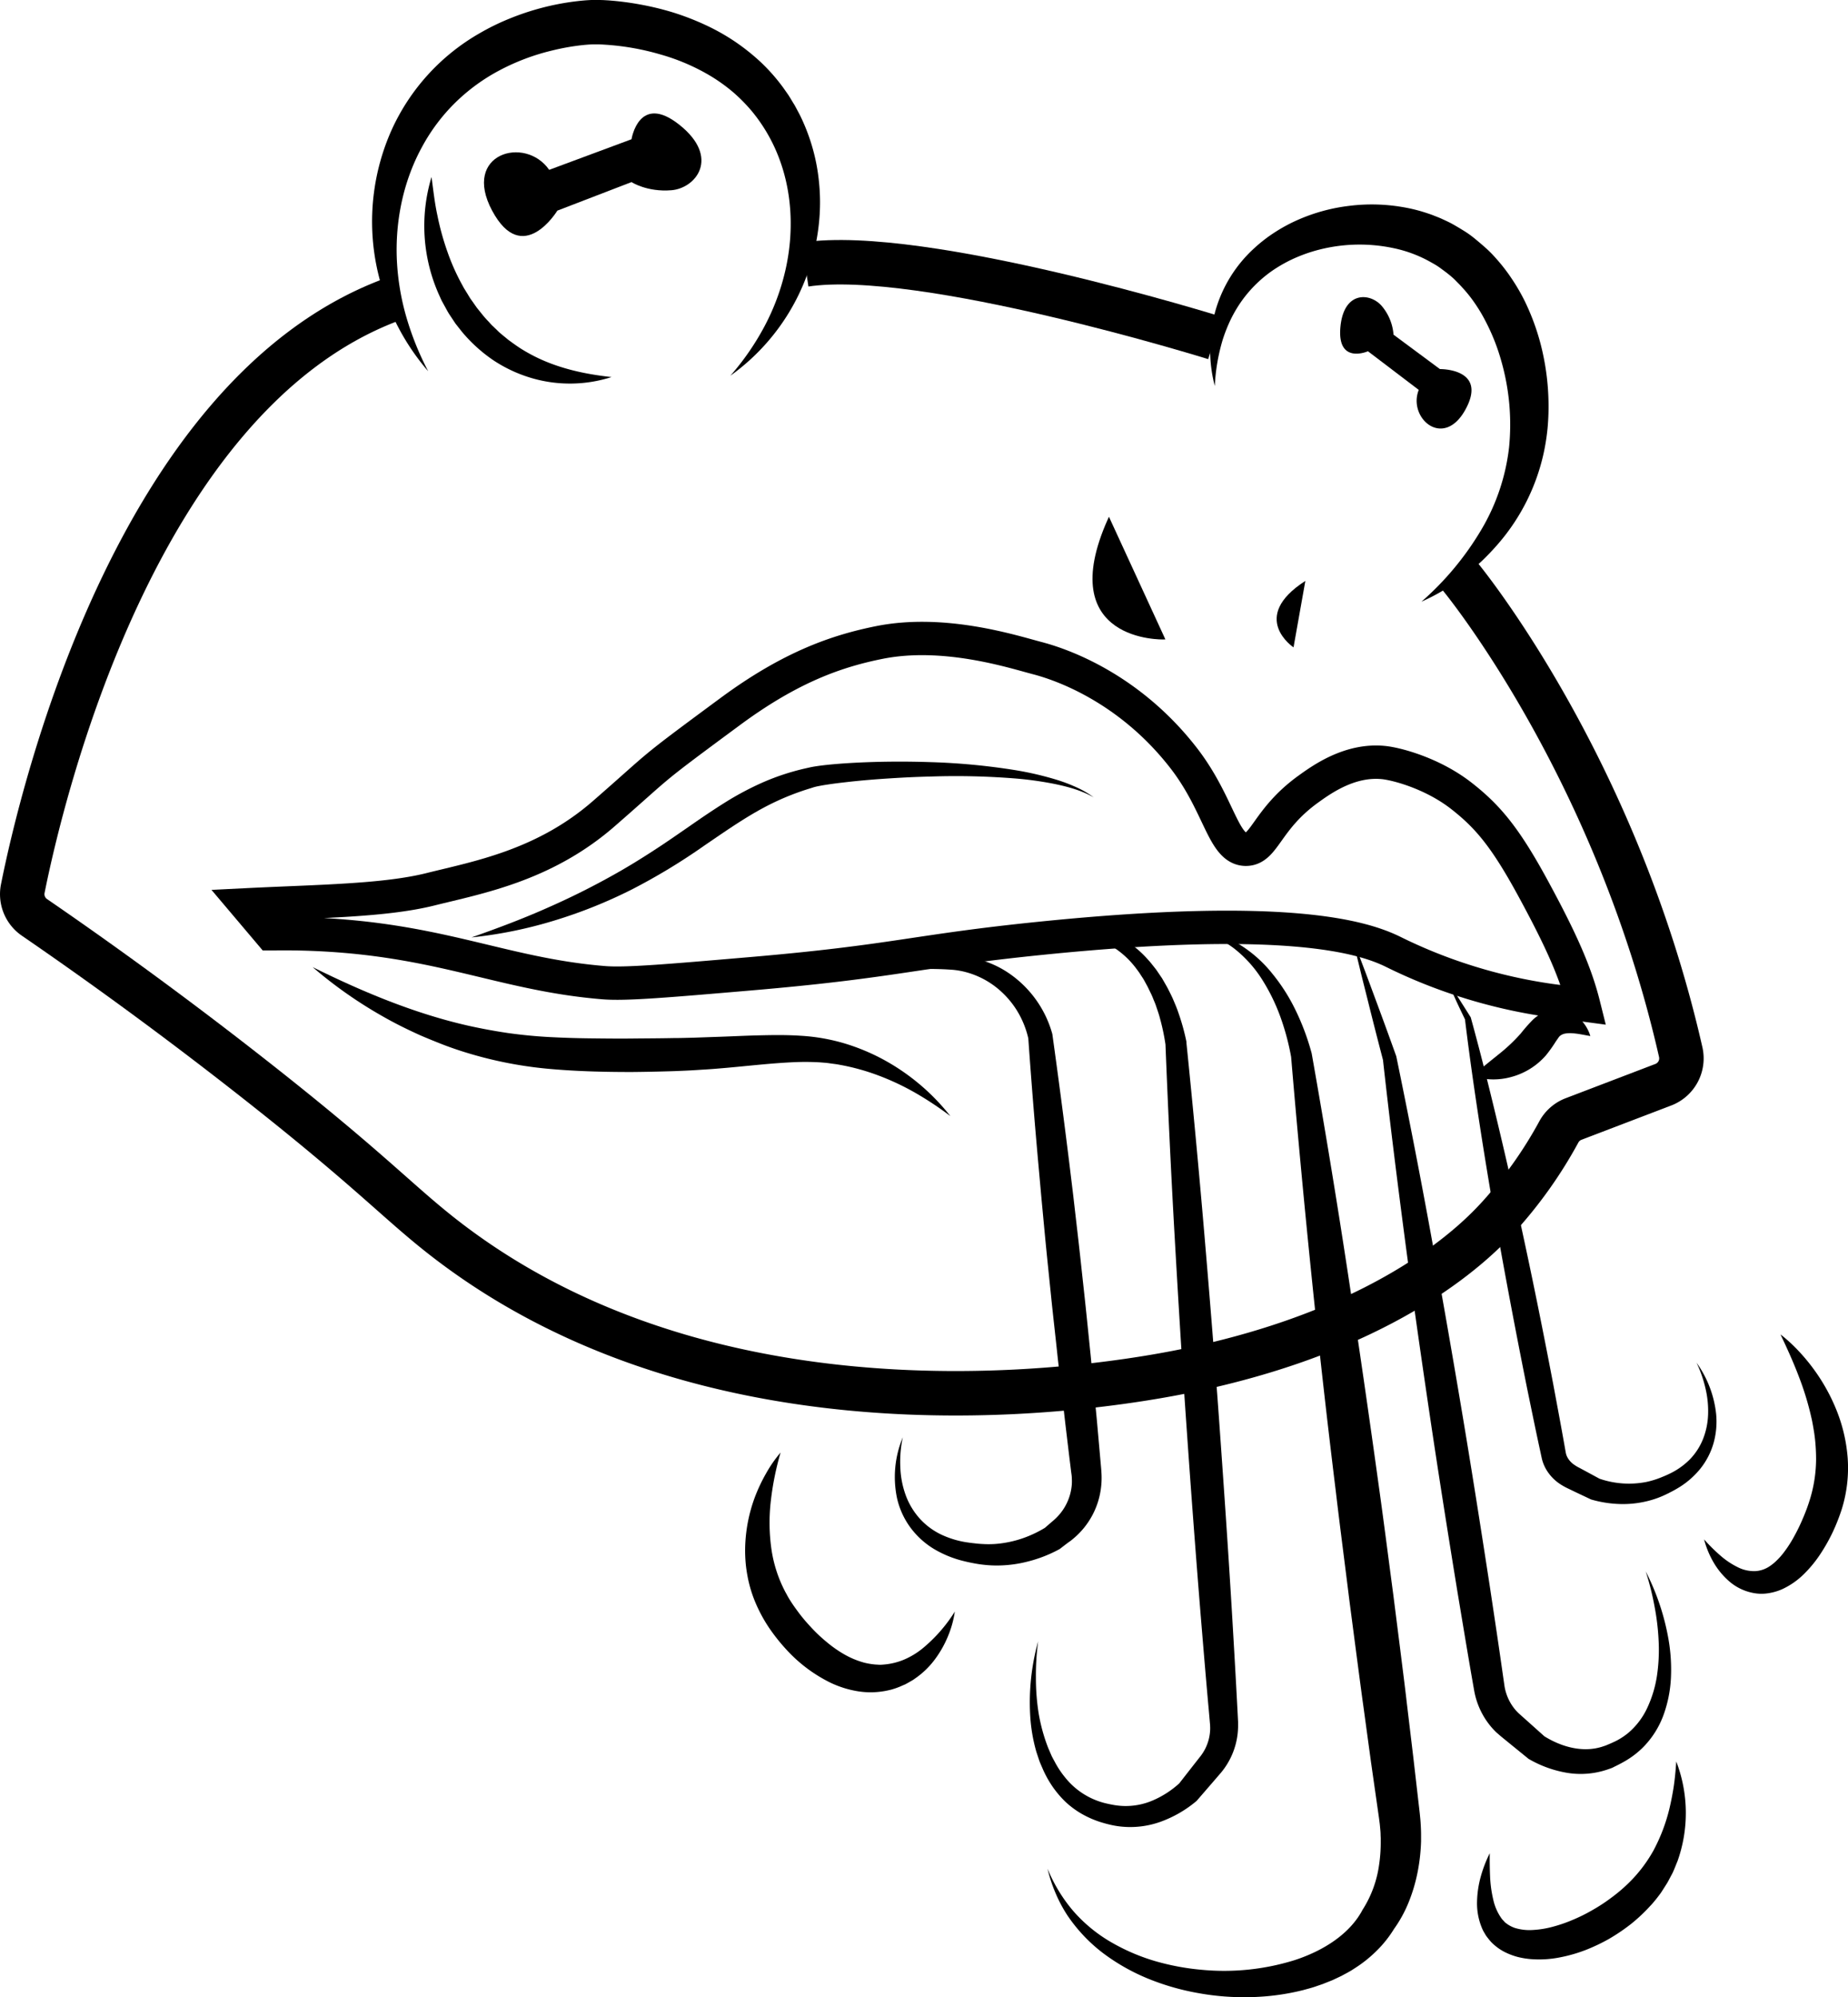 <svg id="Layer_1" data-name="Layer 1" xmlns="http://www.w3.org/2000/svg" viewBox="0 0 831.66 898.32"><defs><style>.cls-1,.cls-2{fill:none;}.cls-1,.cls-2,.cls-3{stroke:#000;stroke-miterlimit:10;}.cls-1{stroke-width:20px;}.cls-2{stroke-width:15px;}</style></defs><title>FrogsBreath</title><path class="cls-1" d="M323,279.84C207.94,323.21,165.73,503.68,157.55,544.57a12.66,12.66,0,0,0,5.25,12.92c24.48,16.8,58.28,40.85,97.2,71.35,56.36,44.16,67.09,57.65,90,75,129.29,97.89,308.36,62.44,334,57,91-19.31,128.85-58.9,138-69A195.53,195.53,0,0,0,848.82,654a12.68,12.68,0,0,1,6.63-5.82l40.38-15.42A12.69,12.69,0,0,0,903.66,618c-29.55-129.87-99.33-213.91-99.33-213.91" transform="translate(-147.3 -144.88)"/><path d="M340,311.86a104,104,0,0,1-23.85-50.56,101,101,0,0,1,7.17-57.47,95.47,95.47,0,0,1,39.84-44,104.63,104.63,0,0,1,13.5-6.6,117,117,0,0,1,14.19-4.75,115.05,115.05,0,0,1,14.7-2.89c2.52-.32,5-.58,7.72-.7l1.15,0h1l1.95,0c1.28,0,2.53.1,3.78.17A131.72,131.72,0,0,1,435.93,147a129.69,129.69,0,0,1,14.46,3.54,118.52,118.52,0,0,1,14,5.4,95.55,95.55,0,0,1,13.25,7.37,96.65,96.65,0,0,1,12,9.5,83.54,83.54,0,0,1,10.15,11.52l2.2,3.13c.7,1.07,1.35,2.17,2,3.25.33.55.68,1.08,1,1.63l.9,1.68c.59,1.13,1.22,2.23,1.76,3.38A87.66,87.66,0,0,1,513,211.52a85.54,85.54,0,0,1,2.82,14.72,89.69,89.69,0,0,1,.37,14.83A96.42,96.42,0,0,1,476,313.86a117.41,117.41,0,0,0,15.45-22.4,102.43,102.43,0,0,0,9.25-24.78c3.93-17,3.17-34.75-2.67-50.33a74.44,74.44,0,0,0-12.22-21.27,76.59,76.59,0,0,0-8.51-8.67,77.74,77.74,0,0,0-9.89-7.15,93,93,0,0,0-22.73-9.84A114.34,114.34,0,0,0,419.86,165c-1-.07-2.07-.13-3.09-.16l-1.49,0H414c-1.84.06-3.95.25-6,.5a104.81,104.81,0,0,0-12.31,2.28,99.92,99.92,0,0,0-23.36,8.78,85.2,85.2,0,0,0-20,14.51,83.56,83.56,0,0,0-15,19.87c-8.11,14.73-12,32-11.49,49.54a111,111,0,0,0,4.06,26.23A131.45,131.45,0,0,0,340,311.86Z" transform="translate(-147.3 -144.88)"/><path class="cls-1" d="M694,296.86s-131.76-41-184.38-33" transform="translate(-147.3 -144.88)"/><path d="M694,318.5a64.8,64.8,0,0,1,0-32.82,60.38,60.38,0,0,1,18-29.38,67,67,0,0,1,9.36-7.16,73.63,73.63,0,0,1,10.41-5.54,81,81,0,0,1,22.73-6.13,81.87,81.87,0,0,1,23.74.5,71.26,71.26,0,0,1,11.74,2.94q1.46.47,2.88,1.05c.94.37,1.9.74,2.84,1.14,1.86.86,3.74,1.69,5.53,2.7s3.54,2.07,5.29,3.16,3.38,2.33,4.95,3.63,3.13,2.63,4.66,4,2.94,2.83,4.28,4.35a79.38,79.38,0,0,1,7.39,9.55,86.38,86.38,0,0,1,5.93,10.33,104,104,0,0,1,7.69,22.07,111.27,111.27,0,0,1,2.76,22.88,105.79,105.79,0,0,1-.41,11.53,96.47,96.47,0,0,1-1.79,11.46,92.68,92.68,0,0,1-20.22,40.44,110.49,110.49,0,0,1-7.66,8.07,106.8,106.8,0,0,1-8.41,7.11A90.83,90.83,0,0,1,787,415.5a132.68,132.68,0,0,0,26.72-32,93.33,93.33,0,0,0,12.7-37.33A103.8,103.8,0,0,0,823,307.5a92.11,92.11,0,0,0-7-17.85,71.91,71.91,0,0,0-4.77-8.07,60.21,60.21,0,0,0-5.71-7.22c-1-1.16-2.08-2.2-3.14-3.29s-2.21-2.05-3.4-3-2.39-1.81-3.6-2.7-2.5-1.65-3.81-2.37a57.87,57.87,0,0,0-16.94-6.47,73.57,73.57,0,0,0-37.36,1.69,70.19,70.19,0,0,0-8.86,3.48,65.27,65.27,0,0,0-8.27,4.75,57,57,0,0,0-13.76,13.4,59.68,59.68,0,0,0-5.1,8.49,70.54,70.54,0,0,0-3.75,9.42A86.31,86.31,0,0,0,694,318.5Z" transform="translate(-147.3 -144.88)"/><path class="cls-2" d="M845,594.86a234.46,234.46,0,0,1-39-9,231.6,231.6,0,0,1-32-13c-13.41-6.49-47.22-17.22-158-6-57.2,5.79-65.19,10.37-131,16-37.36,3.19-56.05,4.81-66,4-47.37-3.85-76-21-139-22-4.76-.07-8.63,0-11,0l-11-13c32.85-1.64,62.36-1.84,83-7,21.14-5.29,51.11-10.57,78-34,27.79-24.21,18.46-17.56,57-46,27.49-20.29,48.42-27.27,67-31,29.15-5.85,60,4.11,71,7,15.37,4,43.52,16,66,45,16.14,20.84,17.73,41,28,41,8.39,0,9.3-13.49,28-27,6-4.32,18.78-13.57,34-12,5.93.61,22,4.84,35,15,12,9.38,20,18.87,33,43,12.16,22.48,18.44,36.75,22,51Z" transform="translate(-147.3 -144.88)"/><path d="M288,579.86c22.81,11.28,46,20.9,70,26.34q9,2,18.06,3.33c6.06.84,12.1,1.44,18.23,1.77s12.36.53,18.58.6,12.48.15,18.74.08,12.53-.08,18.79-.21c3.13,0,6.28-.1,9.36-.18l9.38-.33c6.27-.19,12.55-.53,18.93-.69s12.88-.28,19.51.16a86.81,86.81,0,0,1,19.77,3.44,93.65,93.65,0,0,1,18.28,7.7,97.66,97.66,0,0,1,29.37,25,151,151,0,0,0-15.74-10.44,114,114,0,0,0-16.73-7.86,99.39,99.39,0,0,0-17.47-4.8c-1.46-.3-2.95-.42-4.41-.65s-2.95-.3-4.42-.43c-3-.16-5.94-.24-9-.16-12,.33-24.61,2-37.32,3-3.18.28-6.37.44-9.56.65s-6.4.33-9.59.46q-9.57.31-19.14.4c-12.77,0-25.56-.31-38.48-1.53a182.24,182.24,0,0,1-38.32-7.92c-3.09-1-6.17-2.08-9.19-3.28s-6-2.4-9-3.69c-5.91-2.66-11.7-5.51-17.28-8.72A196.66,196.66,0,0,1,288,579.86Z" transform="translate(-147.3 -144.88)"/><path d="M863,610.86c-1.53-.25-2.93-.54-4.28-.77a35.08,35.08,0,0,0-3.79-.48,13.76,13.76,0,0,0-3.15.12,5.57,5.57,0,0,0-2.08.8,3.72,3.72,0,0,0-1.07,1.11l-1.12,1.6a62.81,62.81,0,0,1-4.42,6.22,31.39,31.39,0,0,1-15.6,9.79,30,30,0,0,1-17.49-.39c2.22-2.17,4.41-3.82,6.47-5.51s4-3.21,5.85-4.72a76.55,76.55,0,0,0,9.39-8.94,76,76,0,0,1,5.36-6.09,18.94,18.94,0,0,1,4.93-3.39,14.4,14.4,0,0,1,6.33-1.37,13.84,13.84,0,0,1,5.72,1.34,15.85,15.85,0,0,1,4.2,2.89,18.7,18.7,0,0,1,2.9,3.64A17.23,17.23,0,0,1,863,610.86Z" transform="translate(-147.3 -144.88)"/><path d="M431.5,226.78l-33.38,12.84s-15.59,25.68-29.35,0,14.86-33.94,25.68-18.35l37.05-13.76s3.31-21.09,21.65-6.42,7.34,28.44-3.67,29.35S431.5,226.78,431.5,226.78Z" transform="translate(-147.3 -144.88)"/><path d="M774.43,295.4l20.87,15.48s21.52-.37,11.61,18-26.17,4-21.12-8.64l-22.87-17.37S749,309,750.52,292.06s14.1-15.47,19-9.09A22.55,22.55,0,0,1,774.43,295.4Z" transform="translate(-147.3 -144.88)"/><path d="M504,585a8.93,8.93,0,0,1,1.89-.63l1.95-.48c1.3-.31,2.6-.59,3.91-.86q3.91-.81,7.85-1.53,7.88-1.49,15.79-2.66c10.56-1.57,21.16-3,31.94-3.62,2.69-.15,5.4-.25,8.15-.25,1.35,0,2.8,0,4.24.13a39.05,39.05,0,0,1,4.3.5,43.85,43.85,0,0,1,16.18,6.26,48.79,48.79,0,0,1,20.62,27.87l.06.21.08.56q4,28.75,7.57,57.57l1.75,14.41,1.66,14.42c1.14,9.6,2.14,19.23,3.2,28.84s2,19.25,3,28.87l2.77,28.89L642.2,798l.64,7.22c.09,1.09.22,2.72.22,4.18a34.53,34.53,0,0,1-.25,4.43,35.26,35.26,0,0,1-12.17,22.82l-.84.7-.42.34-.37.28L627.57,839l-2.88,2.21-.49.38-.27.14a60.24,60.24,0,0,1-13.78,5.4A56.1,56.1,0,0,1,595.51,849a54.74,54.74,0,0,1-7.35-.57c-.61-.07-1.21-.19-1.81-.29s-1.13-.21-1.72-.32c-1.15-.23-2.33-.49-3.49-.78a48.31,48.31,0,0,1-13.55-5.49,36.91,36.91,0,0,1-10.8-9.94,35.43,35.43,0,0,1-5.85-13.14,46.34,46.34,0,0,1,2.65-27.14,52,52,0,0,0-1.12,13.29,40.93,40.93,0,0,0,2.41,12.71A32.46,32.46,0,0,0,561.31,828a31.14,31.14,0,0,0,9.77,7.18,41.75,41.75,0,0,0,11.77,3.46c1,.15,2.07.28,3.14.39.52.06,1.11.13,1.61.17s1,.09,1.53.11a46,46,0,0,0,6.1,0,49.7,49.7,0,0,0,11.9-2.41,52.18,52.18,0,0,0,10.94-5.17l-.76.53,2.74-2.38,1.38-1.18.34-.3.26-.24.53-.5a23.51,23.51,0,0,0,7.09-15.1,22,22,0,0,0,0-2.81c0-1-.15-1.74-.32-3.06l-.89-7.2L626.71,785l-3.34-28.83c-1-9.62-2.13-19.23-3.11-28.86s-2-19.24-2.9-28.87L616,684l-1.3-14.45q-2.61-28.92-4.65-57.88l.14.77a41.63,41.63,0,0,0-5.24-13.06,40.4,40.4,0,0,0-9.53-10.59,38,38,0,0,0-12.86-6.51,33.37,33.37,0,0,0-3.56-.82,30.8,30.8,0,0,0-3.72-.44c-2.58-.19-5.19-.28-7.81-.32-10.51-.09-21.14.39-31.73,1.12-5.3.38-10.6.79-15.9,1.26q-4,.34-7.94.78l-4,.46-2,.27A8.94,8.94,0,0,0,504,585Z" transform="translate(-147.3 -144.88)"/><path d="M601.81,568.38a3.22,3.22,0,0,1,1.29-1,14.31,14.31,0,0,1,1.5-.67c1-.4,2.06-.73,3.11-1,2.11-.59,4.25-1,6.4-1.43a100.23,100.23,0,0,1,13-1.36q3.29-.13,6.57-.14a57.33,57.33,0,0,1,6.71.29,32.33,32.33,0,0,1,13.12,4.65,45.23,45.23,0,0,1,10.56,8.95c.81.83,1.49,1.74,2.21,2.64s1.45,1.79,2.06,2.75l1.93,2.84,1.72,3c.59,1,1.08,2,1.59,3s1,2,1.49,3.08c.88,2.09,1.81,4.18,2.52,6.33a98.12,98.12,0,0,1,3.64,13.12l0,.07,0,.39q4.35,42.6,8,85.26c2.42,28.44,4.74,56.88,6.77,85.35s4,56.93,5.71,85.42c.84,14.24,1.68,28.49,2.42,42.74l.28,5.34.07,1.38c0,.55,0,1.1,0,1.65,0,1.11-.06,2.21-.17,3.31a33.05,33.05,0,0,1-7.57,17.89l-3.52,4.09-7,8.09-.41.47-.25.21a53.08,53.08,0,0,1-15.78,9.1,40.33,40.33,0,0,1-18.4,2.18,39.34,39.34,0,0,1-4.59-.81c-1.4-.32-2.8-.72-4.24-1.16a43.52,43.52,0,0,1-8.35-3.65,39.79,39.79,0,0,1-7.34-5.4,45.26,45.26,0,0,1-5.82-6.82,48.53,48.53,0,0,1-4.3-7.65c-.56-1.34-1.18-2.65-1.69-4l-1.36-4.09a74.64,74.64,0,0,1-2.79-16.73,102.5,102.5,0,0,1,3.59-32.94,115.14,115.14,0,0,0-1,16.36,101.15,101.15,0,0,0,1.26,16.17A79.46,79.46,0,0,0,619,931l1.55,3.6c.57,1.18,1.23,2.3,1.83,3.45a41.59,41.59,0,0,0,4.31,6.34A33.28,33.28,0,0,0,645.09,956c1.2.28,2.47.54,3.76.76a32.45,32.45,0,0,0,3.54.38,30.76,30.76,0,0,0,13.87-2.55,42.43,42.43,0,0,0,12.17-8l-.65.68,6.59-8.44,3.28-4.17a21.36,21.36,0,0,0,2.18-3.53,20.71,20.71,0,0,0,2.06-7.92q.06-1,0-2c0-.34,0-.68-.06-1l-.11-1.29-.47-5.33c-1.29-14.21-2.46-28.44-3.64-42.66q-3.45-42.66-6.4-85.37c-2-28.47-3.71-56.95-5.33-85.45s-2.95-57-4.08-85.53l.06.45a97.08,97.08,0,0,0-2.52-12.06c-.5-2-1.21-3.92-1.86-5.86-.33-1-.76-1.9-1.14-2.86a30.62,30.62,0,0,0-1.23-2.81l-1.34-2.76L662.31,586c-.48-.91-1.07-1.73-1.62-2.58a29.29,29.29,0,0,0-1.74-2.5,39.21,39.21,0,0,0-8.47-8.54,28.74,28.74,0,0,0-10.74-4.94,52.46,52.46,0,0,0-6.2-.91c-2.13-.23-4.26-.4-6.4-.53a122.2,122.2,0,0,0-12.84-.09c-2.14.12-4.28.31-6.41.64-1.06.17-2.11.36-3.16.61a16,16,0,0,0-1.54.45A3.11,3.11,0,0,0,601.81,568.38Z" transform="translate(-147.3 -144.88)"/><path d="M685.85,564.45a30.78,30.78,0,0,1,9.75,1.09,40.43,40.43,0,0,1,9.18,3.94,57.68,57.68,0,0,1,15.05,13.25,83.31,83.31,0,0,1,10.76,17,109.26,109.26,0,0,1,7,18.9l.08.44q8.58,48.42,16,97t14.14,97.25c2.28,16.21,4.34,32.46,6.5,48.69l3.09,24.37c1,8.13,2.07,16.24,3,24.38l2.92,24.39,2.81,24.4c.12,1,.23,2.16.34,3.29s.18,2.28.24,3.42.1,2.28.11,3.42l0,1.71,0,1.71a83.63,83.63,0,0,1-1.52,13.64,74.28,74.28,0,0,1-3.91,13.35,58.13,58.13,0,0,1-6.88,12.58l.41-.64a52.11,52.11,0,0,1-8.22,10.39,58.7,58.7,0,0,1-10.15,8c-1.76,1.21-3.65,2.11-5.49,3.14l-2.82,1.33-1.41.66-1.44.57-2.87,1.14c-1,.35-1.94.66-2.91,1-1.93.69-3.9,1.16-5.85,1.71a106.27,106.27,0,0,1-23.74,3.16,114.36,114.36,0,0,1-23.55-1.83,110.24,110.24,0,0,1-22.57-6.51,91.34,91.34,0,0,1-20.35-11.57,72,72,0,0,1-15.92-16.91,63.22,63.22,0,0,1-5.37-10.15,65.41,65.41,0,0,1-3.53-10.79,70.17,70.17,0,0,0,11.55,19A67.4,67.4,0,0,0,647,1018.22a90.28,90.28,0,0,0,19.79,8.6,108.91,108.91,0,0,0,21.14,4,106.64,106.64,0,0,0,42-4.33c13.13-4.28,24.94-11.88,30.61-22.72l0,0,.38-.59a50.13,50.13,0,0,0,7-19.46,68.11,68.11,0,0,0,.75-10.79v-1.36l-.06-1.35c0-.91-.07-1.81-.16-2.71s-.15-1.81-.27-2.71-.21-1.74-.37-2.81l-3.48-24.32L761,913.29c-1.14-8.11-2.18-16.23-3.26-24.35l-3.19-24.35c-2-16.25-4.16-32.49-6.07-48.76q-6-48.76-11-97.65t-9.13-97.89l.08.44a110.66,110.66,0,0,0-4.76-18.06,85.93,85.93,0,0,0-8.14-16.83,55.24,55.24,0,0,0-12.38-14,38.73,38.73,0,0,0-8.06-4.92A32.78,32.78,0,0,0,685.85,564.45Z" transform="translate(-147.3 -144.88)"/><path d="M577,869.73a45.88,45.88,0,0,1-3.12,11.18,47.63,47.63,0,0,1-5.91,10.39,37.59,37.59,0,0,1-9.06,8.66l-.66.47-.7.41-1.41.81c-.48.27-1,.55-1.44.79l-1.52.65a30.27,30.27,0,0,1-3.08,1.21l-1.59.5-1.64.38a36.23,36.23,0,0,1-13.37.41,45.41,45.41,0,0,1-12.5-3.9,66.65,66.65,0,0,1-19.92-15,85.56,85.56,0,0,1-7.64-9.62,67.72,67.72,0,0,1-6-11,58,58,0,0,1-3.68-12c-.38-2-.7-4.1-.88-6.16s-.27-4.12-.25-6.16A69.54,69.54,0,0,1,487,818.3,75.39,75.39,0,0,1,492,807.68a57.39,57.39,0,0,1,6.59-9.49A129.59,129.59,0,0,0,494.19,820a84.77,84.77,0,0,0,.2,21.08,59.54,59.54,0,0,0,5.95,19.07c.35.74.79,1.44,1.17,2.17s.8,1.44,1.24,2.14q1.32,2.12,2.83,4.17a74.84,74.84,0,0,0,6.46,7.87,68.32,68.32,0,0,0,7.32,6.94,54.26,54.26,0,0,0,8,5.59,38.46,38.46,0,0,0,8.62,3.6,30.1,30.1,0,0,0,4.46.82c.75.11,1.5.11,2.26.17s1.51,0,2.27-.07a29.8,29.8,0,0,0,9.06-2.17,34.78,34.78,0,0,0,8.56-5.17A68.47,68.47,0,0,0,577,869.73Z" transform="translate(-147.3 -144.88)"/><path d="M817.74,978.42c-.06,3.69,0,7.31.16,10.85a55.63,55.63,0,0,0,1.45,10.17,23.06,23.06,0,0,0,3.65,8.25c.37.57.9,1,1.29,1.48s.94.81,1.43,1.18A14.32,14.32,0,0,0,829,1012a22.5,22.5,0,0,0,8.15.93,42.91,42.91,0,0,0,9.05-1.48,65.89,65.89,0,0,0,9.07-3.15,74.72,74.72,0,0,0,8.73-4.35,75.91,75.91,0,0,0,8.2-5.35,73.7,73.7,0,0,0,7.47-6.24,63.72,63.72,0,0,0,11.78-15.24,79.27,79.27,0,0,0,7.15-18.81q1.21-5.06,2-10.35c.49-3.53.84-7.12,1.07-10.81a64.52,64.52,0,0,1,.59,44.75c-.76,1.82-1.45,3.69-2.3,5.49L898.56,990a25.61,25.61,0,0,1-1.48,2.6l-1.62,2.54c-.27.42-.54.84-.83,1.26l-.9,1.2c-.6.8-1.22,1.58-1.86,2.35s-1.29,1.53-2,2.26a75.25,75.25,0,0,1-8.66,8.1,86.76,86.76,0,0,1-9.77,6.61,82.33,82.33,0,0,1-10.69,5.07,67.46,67.46,0,0,1-11.53,3.28,47.85,47.85,0,0,1-12.38.81,36.56,36.56,0,0,1-6.45-1,30.25,30.25,0,0,1-6.38-2.47,23.33,23.33,0,0,1-5.67-4.3c-.8-.88-1.54-1.84-2.24-2.78-.31-.49-.6-1-.89-1.5a11,11,0,0,1-.79-1.52,28.62,28.62,0,0,1-2.4-12.33,45.61,45.61,0,0,1,1.71-11.39A57.68,57.68,0,0,1,817.74,978.42Z" transform="translate(-147.3 -144.88)"/><path d="M756,567c1.73,4.4,3.38,8.82,5.06,13.23s3.3,8.84,4.94,13.26q4.95,13.28,9.71,26.59l0,.08.07.36q8.15,39.4,15.38,79t13.88,79.24c4.45,26.43,8.61,52.92,12.69,79.41,2,13.26,4,26.51,5.88,39.78l.7,4.85a21.24,21.24,0,0,0,.86,3.74,21.8,21.8,0,0,0,3.55,6.7c.39.5.81,1,1.24,1.43.22.23.44.46.67.68s.43.41.78.71l3.75,3.35,7.49,6.7-.84-.61c8,5.09,17.47,7.66,26,5.15.54-.15,1.06-.34,1.59-.51s1-.37,1.65-.65c1.18-.48,2.26-1,3.31-1.48a30.44,30.44,0,0,0,5.81-3.8,33,33,0,0,0,8.5-11.28A52.53,52.53,0,0,0,893,898.5a79.38,79.38,0,0,0,.74-15.53,108.1,108.1,0,0,0-1.88-15.75,124.79,124.79,0,0,0-3.93-15.56,107,107,0,0,1,10.3,30.83,79.3,79.3,0,0,1,1.06,16.63,57,57,0,0,1-3.24,16.8A40.24,40.24,0,0,1,886.5,931a39.49,39.49,0,0,1-7.24,5.6c-1.29.78-2.62,1.49-3.88,2.13-.57.3-1.35.65-2,1s-1.45.61-2.19.86a37.56,37.56,0,0,1-18.57,1.67,51.06,51.06,0,0,1-17.09-6.11l-.33-.18-.52-.43-7.8-6.34-3.9-3.18c-.29-.23-.71-.6-1.1-.94s-.78-.69-1.16-1c-.75-.72-1.47-1.48-2.15-2.27A34.42,34.42,0,0,1,812.26,911a34.83,34.83,0,0,1-1.58-6L809.8,900c-2.3-13.2-4.47-26.42-6.68-39.64-4.3-26.44-8.51-52.9-12.44-79.4s-7.74-53-11.24-79.6-6.81-53.17-9.76-79.84l.1.44q-3.59-13.68-7-27.41c-1.14-4.58-2.33-9.15-3.43-13.74S757.06,571.6,756,567Z" transform="translate(-147.3 -144.88)"/><path d="M798,585c1.9,2.87,3.74,5.76,5.6,8.65s3.68,5.79,5.51,8.69l.06.1.09.3c5,18.13,9.47,36.37,13.78,54.64s8.36,36.61,12.24,55,7.53,36.76,11.05,55.19c1.71,9.22,3.46,18.44,5.09,27.68l.56,3.17a7.46,7.46,0,0,0,.68,1.88,9.71,9.71,0,0,0,3,3.33,18.74,18.74,0,0,0,2.45,1.46l3.09,1.66,6.19,3.35-.75-.31a40.69,40.69,0,0,0,21.56,1.63,38.91,38.91,0,0,0,5.26-1.51l.65-.24.69-.27,1.34-.55c.88-.37,1.74-.75,2.57-1.16a32.61,32.61,0,0,0,9-6.34,28.12,28.12,0,0,0,6-9.22A33.11,33.11,0,0,0,916,781a44,44,0,0,0-1.2-11.76,55,55,0,0,0-4-11.44,48.3,48.3,0,0,1,8.82,23.09,35.8,35.8,0,0,1-1.12,12.9,32.85,32.85,0,0,1-6.09,11.79,37.87,37.87,0,0,1-10.14,8.68c-.95.57-1.91,1.1-2.88,1.6l-1.43.73-.7.34-.76.36a41.15,41.15,0,0,1-6.31,2.34,46,46,0,0,1-13.34,1.73,51.68,51.68,0,0,1-13.29-2l-.27-.08-.48-.23-6.35-3-3.17-1.53a30.35,30.35,0,0,1-3.67-2,20.16,20.16,0,0,1-6.56-6.85,18.46,18.46,0,0,1-1.86-4.65l-.8-3.73c-2-9.16-3.86-18.34-5.76-27.52Q829.07,742.1,824,714.46T814.5,659c-2.92-18.53-5.66-37.09-7.92-55.76l.14.4c-1.47-3.1-3-6.19-4.4-9.31S799.41,588.13,798,585Z" transform="translate(-147.3 -144.88)"/><path d="M914.19,837.25a77.29,77.29,0,0,0,7.27,7.22,36,36,0,0,0,7.88,5.29,16.34,16.34,0,0,0,7.85,1.77,12.82,12.82,0,0,0,6.72-2.34,20.28,20.28,0,0,0,3-2.49,30.3,30.3,0,0,0,2.81-3.11,55.48,55.48,0,0,0,4.9-7.48,83.2,83.2,0,0,0,4.07-8.38,81.88,81.88,0,0,0,3.22-8.75,62.71,62.71,0,0,0,2.69-17.78,85,85,0,0,0-.51-9.25l-.3-2.33-.38-2.33c-.27-1.56-.54-3.13-.91-4.69a129.48,129.48,0,0,0-5.73-18.75c-2.37-6.26-5.18-12.44-8.19-18.78a67.18,67.18,0,0,1,7.81,7.09,85.76,85.76,0,0,1,6.83,8.12,84.41,84.41,0,0,1,10.54,18.79,72.06,72.06,0,0,1,5.06,21.64,62.42,62.42,0,0,1-2.58,22.68,87.28,87.28,0,0,1-4.06,10.4,80.09,80.09,0,0,1-5.46,9.75,55.48,55.48,0,0,1-7.28,9,34.49,34.49,0,0,1-10.12,7.12,24.13,24.13,0,0,1-6.38,1.83,19,19,0,0,1-6.68-.15,23,23,0,0,1-11.06-5.49,33.67,33.67,0,0,1-7-8.71A41.14,41.14,0,0,1,914.19,837.25Z" transform="translate(-147.3 -144.88)"/><path d="M341.5,224.5c.81,5.95,1.42,11.69,2.65,17.3a118.92,118.92,0,0,0,4.49,16.27,96.23,96.23,0,0,0,6.69,15c.33.59.63,1.21,1,1.79l1.07,1.73c.73,1.14,1.35,2.34,2.18,3.41l2.32,3.3,2.53,3.14a39.86,39.86,0,0,0,2.66,3l1.35,1.49c.46.48,1,.91,1.44,1.38l1.44,1.39a15.79,15.79,0,0,0,1.49,1.35c1,.85,2.07,1.68,3.09,2.56,2.15,1.57,4.3,3.17,6.61,4.57a75.19,75.19,0,0,0,7.14,3.85c9.89,4.66,21,7.17,32.87,8.44a61.37,61.37,0,0,1-36.17.4,63.51,63.51,0,0,1-17.09-8,68.65,68.65,0,0,1-14.05-12.74l-2.94-3.72-2.61-3.94c-.89-1.3-1.57-2.73-2.35-4.09l-1.12-2.06c-.38-.69-.66-1.43-1-2.14a75.89,75.89,0,0,1-3.69-53.69Z" transform="translate(-147.3 -144.88)"/><path class="cls-3" d="M671,432s-49.28,1.48-24.64-53.5Z" transform="translate(-147.3 -144.88)"/><path d="M734.75,406.16l-5.32,29.89S709.21,422.58,734.75,406.16Z" transform="translate(-147.3 -144.88)"/><path d="M359.5,566.5c11.85-4.16,23.47-8.52,34.75-13.57a342,342,0,0,0,32.87-16.66c5.29-3.07,10.48-6.31,15.6-9.67,2.57-1.67,5.12-3.4,7.66-5.14l7.65-5.27c5.1-3.57,10.33-7.09,15.75-10.49a134.63,134.63,0,0,1,17.15-9.07,107.11,107.11,0,0,1,18.53-6.08l2.44-.55c.89-.19,1.72-.33,2.55-.46,1.64-.25,3.24-.45,4.84-.62,3.19-.34,6.34-.59,9.5-.79,12.61-.77,25.18-.88,37.75-.45a295.41,295.41,0,0,1,37.55,3.57,143.57,143.57,0,0,1,18.41,4.25,73.56,73.56,0,0,1,8.85,3.31,42.48,42.48,0,0,1,8.15,4.69c-5.44-3.09-11.48-4.75-17.51-6a155.41,155.41,0,0,0-18.37-2.53,335.37,335.37,0,0,0-37.11-.84q-9.28.22-18.55.83c-6.17.38-12.34.88-18.46,1.55-3,.34-6.11.69-9.11,1.14-1.49.22-3,.46-4.41.74-.71.13-1.41.28-2,.44-.29.07-.67.19-1,.3l-1.08.34A115.19,115.19,0,0,0,495.21,506c-10.72,5.18-20.64,12.19-31,19.24a277.12,277.12,0,0,1-32.47,19.65A217.88,217.88,0,0,1,396.49,559,196.54,196.54,0,0,1,359.5,566.5Z" transform="translate(-147.3 -144.88)"/></svg>
